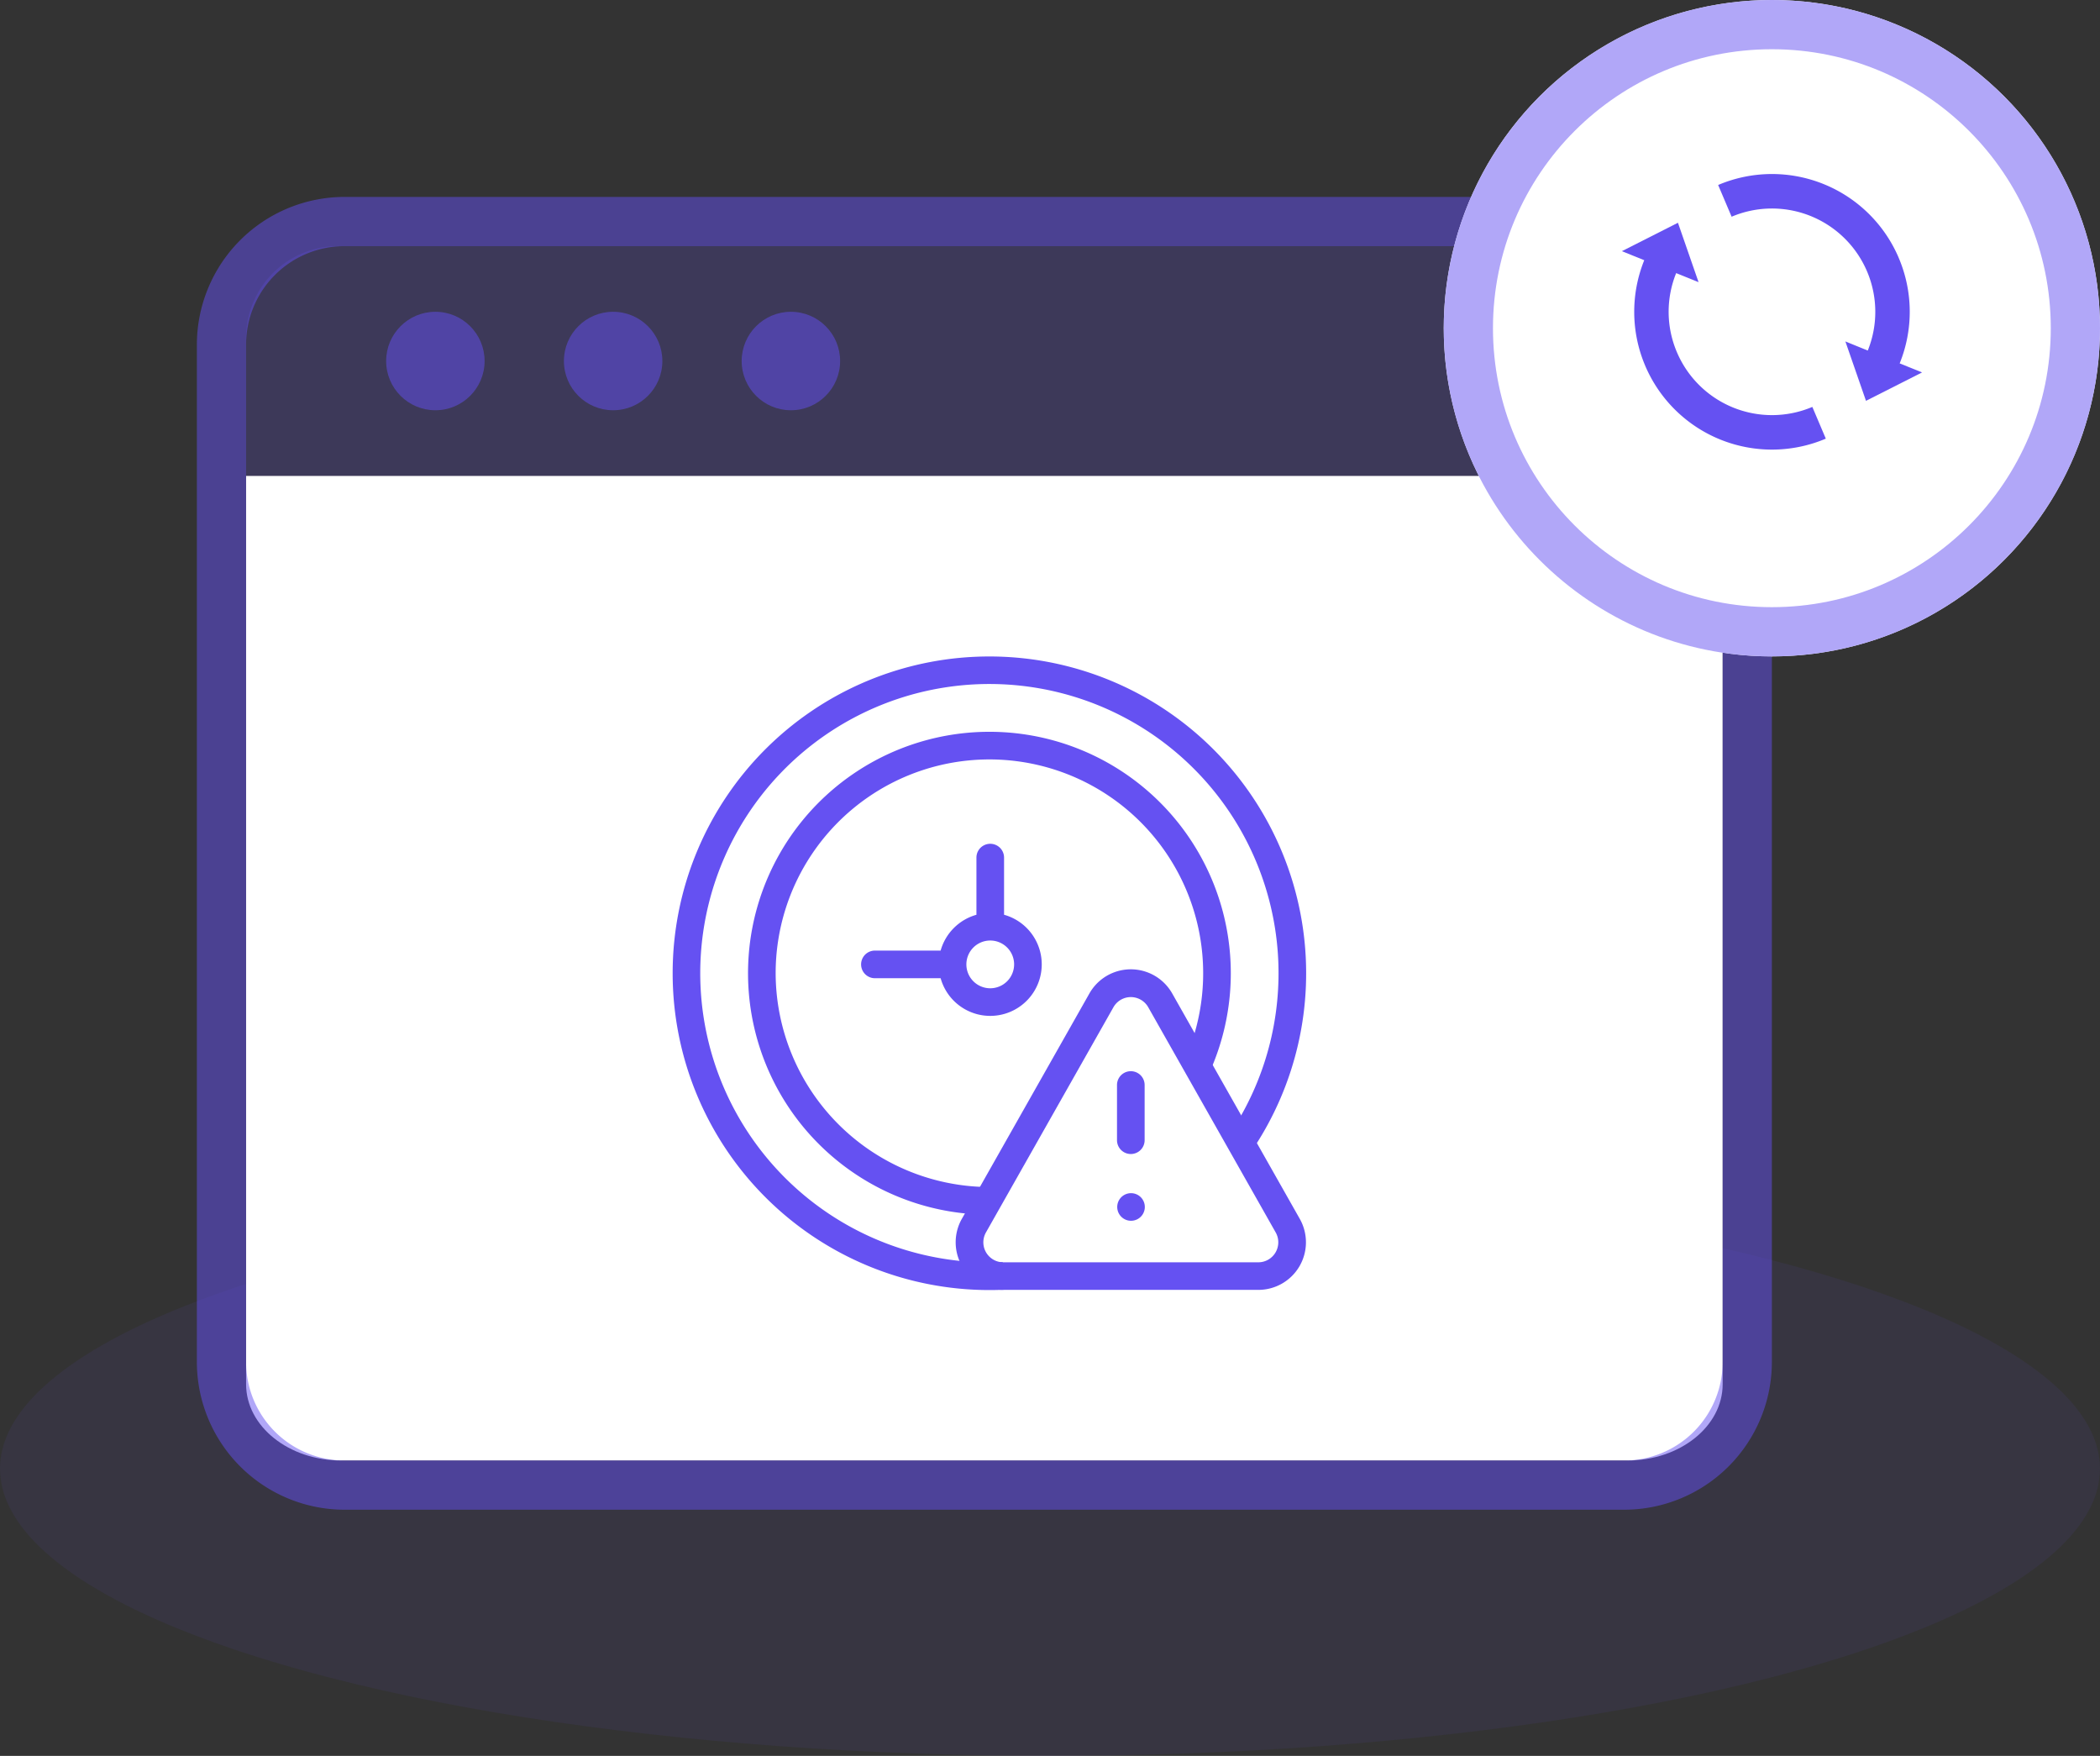 <svg xmlns="http://www.w3.org/2000/svg" width="128" height="107" viewBox="0 0 128 107">
  <rect x="0" y="0" width="128" height="107" fill="#333333" stroke="none"/>
  <g id="session-expired" transform="translate(-889 -359)">
    <ellipse id="Ellipse_5" data-name="Ellipse 5" cx="64" cy="17.5" rx="64" ry="17.5" transform="translate(889 431)" fill="#6551f2" opacity="0.07"/>
    <path id="Path_1577" data-name="Path 1577" d="M2,67.731C2,70.3,4.6,72.38,7.806,72.38H86.194C89.4,72.38,92,70.3,92,67.731V12.38H2Z" transform="translate(902 375.62)" fill="#fff"/>
    <path id="Path_1578" data-name="Path 1578" d="M86.194,2H7.806A5.611,5.611,0,0,0,2,7.395V16H92V7.395A5.611,5.611,0,0,0,86.194,2Z" transform="translate(902 372)" fill="#6551f2" opacity="0.2"/>
    <circle id="Ellipse_1" data-name="Ellipse 1" cx="3" cy="3" r="3" transform="translate(912.537 378)" fill="#6551f2" opacity="0.5"/>
    <circle id="Ellipse_2" data-name="Ellipse 2" cx="3" cy="3" r="3" transform="translate(923.372 378)" fill="#6551f2" opacity="0.5"/>
    <circle id="Ellipse_3" data-name="Ellipse 3" cx="3" cy="3" r="3" transform="translate(934.207 378)" fill="#6551f2" opacity="0.5"/>
    <path id="Rectangle_2046" data-name="Rectangle 2046" d="M6,0A6,6,0,0,0,0,6V68a6,6,0,0,0,6,6H84a6,6,0,0,0,6-6V6a6,6,0,0,0-6-6H6M6-3H84a9.01,9.01,0,0,1,9,9V68a9.01,9.01,0,0,1-9,9H6a9.01,9.01,0,0,1-9-9V6A9.01,9.01,0,0,1,6-3Z" transform="translate(904 374)" fill="#6551f2" opacity="0.5"/>
    <g id="Group_2717" data-name="Group 2717" transform="translate(930 399)">
      <g id="Group_2711" data-name="Group 2711" transform="translate(0 0)">
        <g id="Group_2707" data-name="Group 2707">
          <path id="Path_1579" data-name="Path 1579" d="M19.307,38.614A19.307,19.307,0,0,1,5.655,5.655,19.309,19.309,0,0,1,35.323,30.094l-1.4-.942A17.624,17.624,0,1,0,19.307,36.93c.269,0,.542-.006.811-.018l.076,1.683C19.9,38.608,19.6,38.614,19.307,38.614Z" transform="translate(0 0)" fill="#6551f2"/>
        </g>
        <g id="Group_2708" data-name="Group 2708" transform="translate(4.594 4.594)">
          <path id="Path_1580" data-name="Path 1580" d="M74.616,89.426a14.713,14.713,0,1,1,13.652-8.99l-1.551-.657a13.029,13.029,0,1,0-25.033-5.066A13.061,13.061,0,0,0,74.627,87.742Z" transform="translate(-60 -60)" fill="#6551f2"/>
        </g>
        <g id="Group_2710" data-name="Group 2710" transform="translate(11.485 11.419)">
          <g id="Group_2709" data-name="Group 2709">
            <path id="Path_1581" data-name="Path 1581" d="M158.719,153.47v-3.484a.842.842,0,1,0-1.684,0v3.484a3.151,3.151,0,0,0-2.182,2.182h-4.006a.842.842,0,1,0,0,1.684h4.006a3.139,3.139,0,1,0,3.867-3.867Zm-.842,4.479a1.455,1.455,0,1,1,1.455-1.455A1.457,1.457,0,0,1,157.877,157.949Z" transform="translate(-150.004 -149.144)" fill="#6551f2"/>
          </g>
        </g>
      </g>
      <g id="Group_2716" data-name="Group 2716" transform="translate(17.249 19.072)">
        <g id="Group_2712" data-name="Group 2712">
          <path id="Path_1582" data-name="Path 1582" d="M243.731,268.617H228.192a2.9,2.9,0,0,1-2.527-4.334l7.769-13.724a2.9,2.9,0,0,1,5.053,0l7.769,13.724a2.9,2.9,0,0,1-2.527,4.334Zm-16.6-3.5a1.219,1.219,0,0,0,1.061,1.82h15.539a1.219,1.219,0,0,0,1.061-1.819l-7.769-13.724a1.219,1.219,0,0,0-2.122,0Z" transform="translate(-225.284 -249.086)" fill="#6551f2"/>
        </g>
        <g id="Group_2715" data-name="Group 2715" transform="translate(9.835 6.208)">
          <g id="Group_2713" data-name="Group 2713" transform="translate(0.019 7.427)">
            <path id="Path_1583" data-name="Path 1583" d="M354.807,428.844a.841.841,0,1,1,.165-1.668A.841.841,0,0,1,354.807,428.844Z" transform="translate(-353.984 -427.159)" fill="#6551f2"/>
          </g>
          <g id="Group_2714" data-name="Group 2714">
            <path id="Path_1584" data-name="Path 1584" d="M354.575,335.205a.842.842,0,0,1-.842-.842V331a.842.842,0,1,1,1.684,0v3.36A.842.842,0,0,1,354.575,335.205Z" transform="translate(-353.733 -330.161)" fill="#6551f2"/>
          </g>
        </g>
      </g>
    </g>
    <g id="Ellipse_4" data-name="Ellipse 4" transform="translate(977 359)" fill="#fff" stroke="#b1a7f8" stroke-width="3">
      <circle cx="20" cy="20" r="20" stroke="none"/>
      <circle cx="20" cy="20" r="18.5" fill="none"/>
    </g>
    <g id="Group_2718" data-name="Group 2718" transform="matrix(0.921, -0.391, 0.391, 0.921, 985.996, 373.554)">
      <path id="Path_1585" data-name="Path 1585" d="M2.1,42.651A6.274,6.274,0,0,1,3.941,38.2h0L4.981,39.24l.258-3.82-3.82.258,1.039,1.039A8.392,8.392,0,0,0,8.392,51.043v-2.1A6.294,6.294,0,0,1,2.1,42.651Z" transform="translate(0 -34.259)" fill="#6551f2"/>
      <path id="Path_1587" data-name="Path 1587" d="M264.392,8.392A8.392,8.392,0,0,0,256,0V2.1a6.294,6.294,0,0,1,4.45,10.744L259.411,11.8l-.258,3.82,3.82-.257-1.04-1.04a8.365,8.365,0,0,0,2.458-5.934Z" transform="translate(-247.608)" fill="#6551f2"/>
    </g>
  </g>
</svg>
